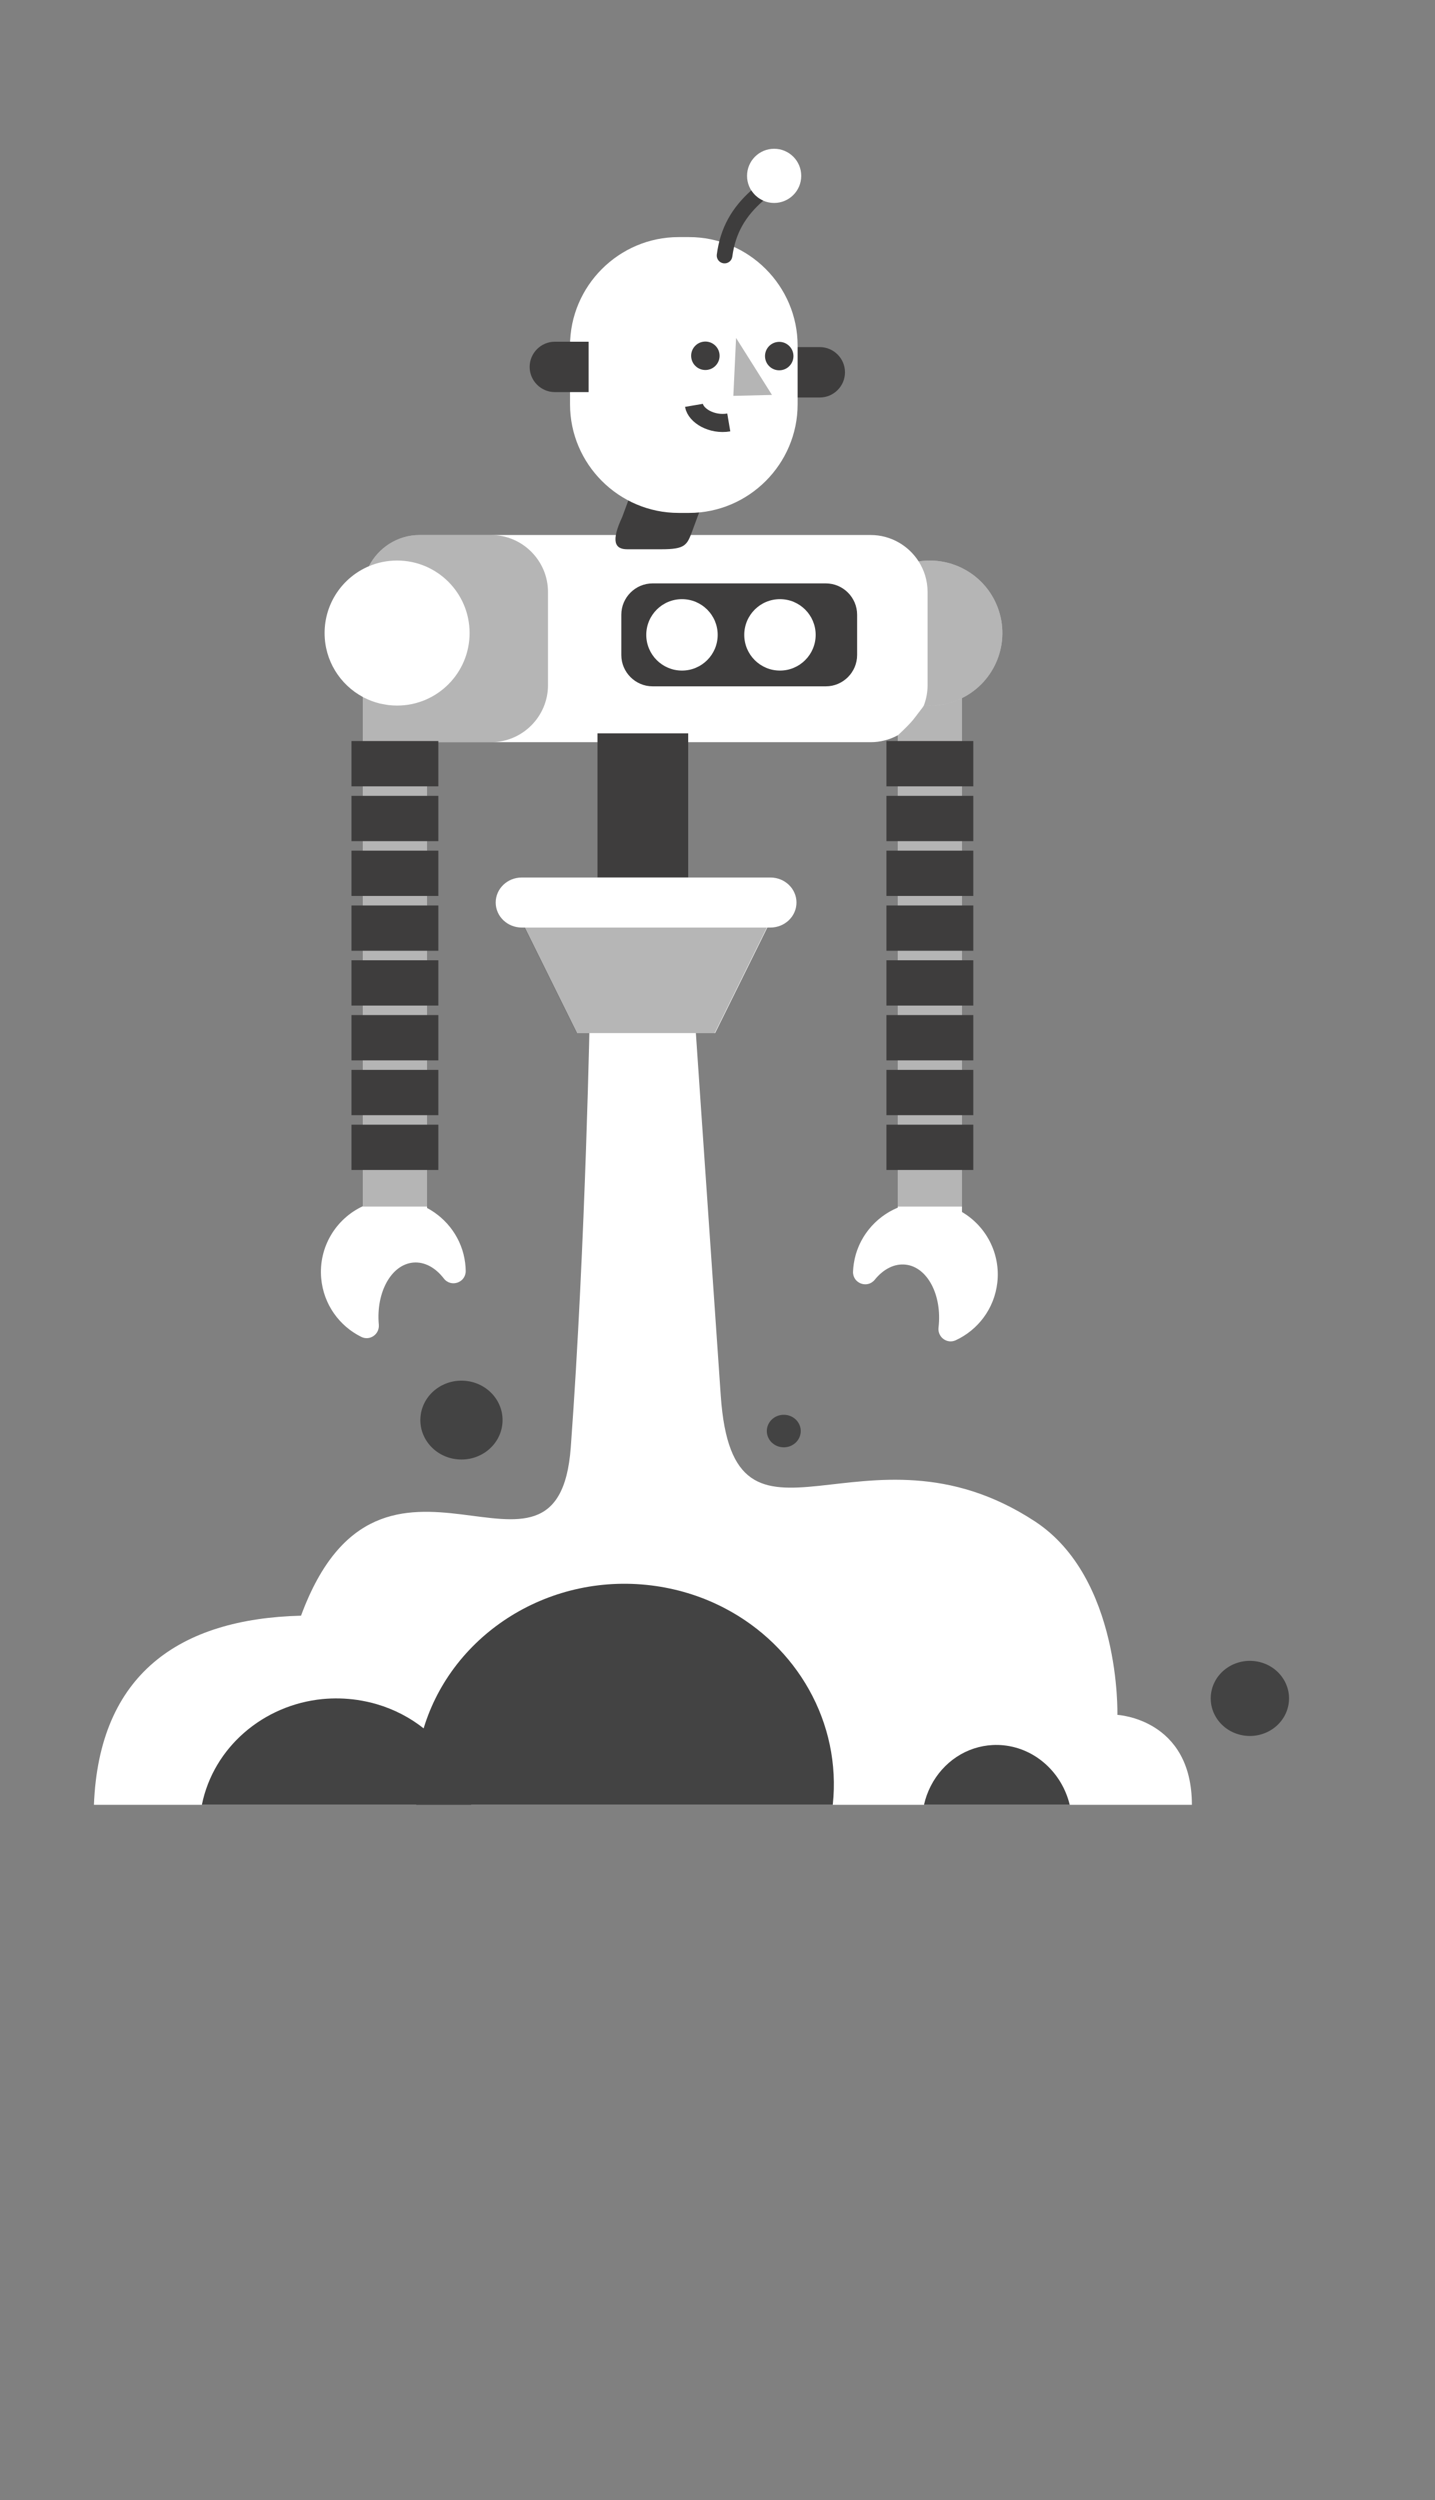 <svg width="317" height="552" viewBox="0 0 317 552" fill="none" xmlns="http://www.w3.org/2000/svg">
<rect x="0" y="0" width="317" height="552" fill="#808080" stroke="none"/>
<path fill-rule="evenodd" clip-rule="evenodd" d="M263.295 398.477H20.749C21.87 369.695 39.545 357.398 66.501 356.717C84.294 308.49 123.281 357.694 126.088 319.546C129.385 274.685 130.333 221.811 130.333 221.811L153.319 222.192C153.319 222.192 155.238 250.499 159.221 308.169C162.045 349.019 190.817 311.134 228.609 335.89C247.686 348.387 246.835 378.619 246.835 378.619C246.835 378.619 263.295 379.443 263.295 398.477Z" fill="white"/>
<path fill-rule="evenodd" clip-rule="evenodd" d="M104.086 398.477H44.593C47.181 385.714 58.23 376.403 71.244 375.127C73.74 374.89 76.305 374.939 78.899 375.315C80.391 375.536 81.844 375.851 83.25 376.265C87.106 377.398 90.599 379.232 93.584 381.597C98.973 385.847 102.731 391.814 104.086 398.477Z" fill="#434343"/>
<path fill-rule="evenodd" clip-rule="evenodd" d="M236.309 398.477H204.113C205.433 392.604 209.635 387.846 215.162 386.039C216.465 385.614 217.842 385.349 219.277 385.277C220.102 385.233 220.92 385.255 221.715 385.338C228.73 386.051 234.591 391.366 236.309 398.477Z" fill="#434343"/>
<path fill-rule="evenodd" clip-rule="evenodd" d="M183.964 398.477H91.965C91.584 394.842 91.671 391.106 92.27 387.333C92.581 385.371 93.025 383.454 93.584 381.597C99.947 360.568 121.74 346.797 144.932 350.179C150.414 350.98 155.52 352.672 160.12 355.08C176.068 363.413 185.906 380.343 183.964 398.477Z" fill="#434343"/>
<path fill-rule="evenodd" clip-rule="evenodd" d="M110.916 314.843C110.162 319.596 105.531 322.863 100.573 322.14C95.615 321.416 92.207 316.977 92.962 312.224C93.716 307.47 98.347 304.203 103.305 304.927C108.263 305.65 111.671 310.089 110.916 314.843Z" fill="#434343"/>
<path fill-rule="evenodd" clip-rule="evenodd" d="M176.847 316.493C176.536 318.455 174.625 319.803 172.579 319.505C170.532 319.206 169.126 317.374 169.438 315.412C169.749 313.45 171.66 312.102 173.706 312.401C175.752 312.7 177.159 314.531 176.847 316.493Z" fill="#434343"/>
<path fill-rule="evenodd" clip-rule="evenodd" d="M284.655 376.229C283.937 380.756 279.526 383.867 274.804 383.179C270.082 382.49 266.837 378.261 267.555 373.734C268.274 369.207 272.684 366.096 277.407 366.785C282.129 367.473 285.374 371.702 284.655 376.229Z" fill="#434343"/>
<path fill-rule="evenodd" clip-rule="evenodd" d="M115.266 204.79H170.183C173.367 204.79 175.947 202.316 175.947 199.265C175.947 196.213 173.367 193.739 170.183 193.739H115.266C112.083 193.739 109.503 196.213 109.503 199.265C109.503 202.316 112.083 204.79 115.266 204.79ZM127.474 228.085H157.976L169.504 204.79H115.946L127.474 228.085Z" fill="white"/>
<path opacity="0.402" fill-rule="evenodd" clip-rule="evenodd" d="M157.879 228.084H127.376L115.849 204.79H169.407L157.879 228.084Z" fill="#484848"/>
<path d="M94.332 266.696C98.805 269.071 102.094 273.515 102.755 278.828C102.828 279.415 102.869 279.998 102.879 280.574C102.922 283.187 99.627 284.332 98.034 282.261C96.215 279.897 93.807 278.534 91.288 278.757C86.455 279.185 83.049 285.296 83.678 292.408C83.679 292.423 83.68 292.438 83.682 292.453C83.875 294.573 81.711 296.105 79.804 295.16C74.973 292.77 71.466 287.993 70.956 282.23C70.346 275.336 74.208 269.078 80.145 266.319V153.877C75.121 151.175 71.706 145.87 71.706 139.768C71.706 133.132 75.745 127.438 81.499 125.01C83.583 120.931 87.832 118.121 92.706 118.121H192.333C196.772 118.121 200.694 120.453 202.932 123.951C210.263 122.795 217.65 126.88 220.387 134.092C223.341 141.874 219.828 150.523 212.507 154.128V267.591C217.801 270.695 221.052 276.718 220.31 283.204C219.652 288.952 216.025 293.637 211.134 295.904C209.202 296.799 207.079 295.212 207.326 293.099C207.328 293.083 207.329 293.068 207.331 293.054C208.143 285.96 204.894 279.763 200.074 279.212C197.562 278.925 195.119 280.226 193.24 282.542C191.594 284.572 188.33 283.343 188.44 280.732C188.465 280.156 188.52 279.574 188.608 278.99C189.462 273.319 193.302 268.723 198.32 266.628V162.337C196.537 163.309 194.497 163.863 192.333 163.863H94.332V266.696Z" fill="white"/>
<path fill-rule="evenodd" clip-rule="evenodd" d="M144.168 151.533C140.364 151.533 137.252 148.421 137.252 144.619V135.717C137.252 131.914 140.364 128.803 144.168 128.803H182.428C186.232 128.803 189.344 131.914 189.344 135.717V144.619C189.344 148.421 186.232 151.533 182.428 151.533H144.168ZM142.765 140.168C142.765 144.523 146.297 148.053 150.653 148.053C155.008 148.053 158.54 144.523 158.54 140.168C158.54 135.813 155.008 132.283 150.653 132.283C146.297 132.283 142.765 135.813 142.765 140.168ZM164.411 140.168C164.411 144.523 167.942 148.053 172.299 148.053C176.654 148.053 180.185 144.523 180.185 140.168C180.185 135.813 176.654 132.283 172.299 132.283C167.942 132.283 164.411 135.813 164.411 140.168Z" fill="#3E3D3D"/>
<path opacity="0.401" fill-rule="evenodd" clip-rule="evenodd" d="M198.32 266.388V162.373C200.007 160.791 201.136 159.645 201.704 158.934C202.577 157.842 203.329 156.786 203.781 156.23C203.9 156.084 204.038 155.839 204.065 155.787C204.092 155.736 204.086 155.732 204.135 155.736C204.639 155.775 204.989 155.787 205.413 155.787C206.397 155.787 207.593 155.677 208.93 155.395C209.372 155.302 209.992 155.123 210.751 154.869C211.108 154.75 211.693 154.504 212.507 154.131V266.388H198.32ZM202.932 123.951C210.263 122.795 217.65 126.88 220.387 134.092C223.525 142.359 219.365 151.605 211.095 154.741C208.785 155.618 206.399 155.925 204.092 155.732C204.617 154.351 204.906 152.854 204.906 151.294V130.691C204.906 128.216 204.181 125.902 202.932 123.951ZM83.871 155.313C83.986 155.339 84.104 155.363 84.224 155.385C84.671 155.468 85.19 155.577 85.779 155.662C86.416 155.739 87.064 155.779 87.722 155.779C96.567 155.779 103.737 148.61 103.737 139.768C103.737 130.925 96.567 123.757 87.722 123.757C85.515 123.757 83.412 124.203 81.499 125.01C83.583 120.931 87.832 118.121 92.706 118.121H108.481C115.396 118.121 121.053 123.777 121.053 130.691V151.294C121.053 158.207 115.396 163.863 108.481 163.863H94.332V266.388H80.145V153.884C80.244 153.936 80.341 153.985 80.436 154.034L80.435 154.029C81.515 154.582 82.666 155.016 83.871 155.313Z" fill="#484848"/>
<path d="M212.507 250.813H215.007V248.313H212.507V250.813ZM198.32 250.813V248.313H195.82V250.813H198.32ZM212.507 255.813V258.313H215.007V255.813H212.507ZM198.32 255.813H195.82V258.313H198.32V255.813ZM212.507 238.713H215.007V236.213H212.507V238.713ZM198.32 238.713V236.213H195.82V238.713H198.32ZM212.507 243.713V246.213H215.007V243.713H212.507ZM198.32 243.713H195.82V246.213H198.32V243.713ZM212.507 226.613H215.007V224.113H212.507V226.613ZM198.32 226.613V224.113H195.82V226.613H198.32ZM212.507 231.613V234.113H215.007V231.613H212.507ZM198.32 231.613H195.82V234.113H198.32V231.613ZM212.507 214.513H215.007V212.013H212.507V214.513ZM198.32 214.513V212.013H195.82V214.513H198.32ZM212.507 219.513V222.013H215.007V219.513H212.507ZM198.32 219.513H195.82V222.013H198.32V219.513ZM212.507 202.412H215.007V199.912H212.507V202.412ZM198.32 202.412V199.912H195.82V202.412H198.32ZM212.507 207.412V209.912H215.007V207.412H212.507ZM198.32 207.412H195.82V209.912H198.32V207.412ZM212.507 190.312H215.007V187.812H212.507V190.312ZM198.32 190.312V187.812H195.82V190.312H198.32ZM212.507 195.312V197.812H215.007V195.312H212.507ZM198.32 195.312H195.82V197.812H198.32V195.312ZM212.507 178.212H215.007V175.712H212.507V178.212ZM198.32 178.212V175.712H195.82V178.212H198.32ZM212.507 183.212V185.712H215.007V183.212H212.507ZM198.32 183.212H195.82V185.712H198.32V183.212ZM212.507 166.112H215.007V163.612H212.507V166.112ZM198.32 166.112V163.612H195.82V166.112H198.32ZM212.507 171.112V173.612H215.007V171.112H212.507ZM198.32 171.112H195.82V173.612H198.32V171.112ZM94.332 250.813H96.832V248.313H94.332V250.813ZM80.145 250.813V248.313H77.645V250.813H80.145ZM94.332 255.813V258.313H96.832V255.813H94.332ZM80.145 255.813H77.645V258.313H80.145V255.813ZM94.332 238.713H96.832V236.213H94.332V238.713ZM80.145 238.713V236.213H77.645V238.713H80.145ZM94.332 243.713V246.213H96.832V243.713H94.332ZM80.145 243.713H77.645V246.213H80.145V243.713ZM94.332 226.613H96.832V224.113H94.332V226.613ZM80.145 226.613V224.113H77.645V226.613H80.145ZM94.332 231.613V234.113H96.832V231.613H94.332ZM80.145 231.613H77.645V234.113H80.145V231.613ZM94.332 214.513H96.832V212.013H94.332V214.513ZM80.145 214.513V212.013H77.645V214.513H80.145ZM94.332 219.513V222.013H96.832V219.513H94.332ZM80.145 219.513H77.645V222.013H80.145V219.513ZM94.332 202.412H96.832V199.912H94.332V202.412ZM80.145 202.412V199.912H77.645V202.412H80.145ZM94.332 207.412V209.912H96.832V207.412H94.332ZM80.145 207.412H77.645V209.912H80.145V207.412ZM94.332 190.312H96.832V187.812H94.332V190.312ZM80.145 190.312V187.812H77.645V190.312H80.145ZM94.332 195.312V197.812H96.832V195.312H94.332ZM80.145 195.312H77.645V197.812H80.145V195.312ZM94.332 178.212H96.832V175.712H94.332V178.212ZM80.145 178.212V175.712H77.645V178.212H80.145ZM94.332 183.212V185.712H96.832V183.212H94.332ZM80.145 183.212H77.645V185.712H80.145V183.212ZM94.332 166.112H96.832V163.612H94.332V166.112ZM80.145 166.112V163.612H77.645V166.112H80.145ZM94.332 171.112V173.612H96.832V171.112H94.332ZM80.145 171.112H77.645V173.612H80.145V171.112ZM212.507 248.313H198.32V253.313H212.507V248.313ZM215.007 255.813V250.813H210.007V255.813H215.007ZM198.32 258.313H212.507V253.313H198.32V258.313ZM195.82 250.813V255.813H200.82V250.813H195.82ZM212.507 236.213H198.32V241.213H212.507V236.213ZM215.007 243.713V238.713H210.007V243.713H215.007ZM198.32 246.213H212.507V241.213H198.32V246.213ZM195.82 238.713V243.713H200.82V238.713H195.82ZM212.507 224.113H198.32V229.113H212.507V224.113ZM215.007 231.613V226.613H210.007V231.613H215.007ZM198.32 234.113H212.507V229.113H198.32V234.113ZM195.82 226.613V231.613H200.82V226.613H195.82ZM212.507 212.013H198.32V217.013H212.507V212.013ZM215.007 219.513V214.513H210.007V219.513H215.007ZM198.32 222.013H212.507V217.013H198.32V222.013ZM195.82 214.513V219.513H200.82V214.513H195.82ZM212.507 199.912H198.32V204.912H212.507V199.912ZM215.007 207.412V202.412H210.007V207.412H215.007ZM198.32 209.912H212.507V204.912H198.32V209.912ZM195.82 202.412V207.412H200.82V202.412H195.82ZM212.507 187.812H198.32V192.812H212.507V187.812ZM215.007 195.312V190.312H210.007V195.312H215.007ZM198.32 197.812H212.507V192.812H198.32V197.812ZM195.82 190.312V195.312H200.82V190.312H195.82ZM212.507 175.712H198.32V180.712H212.507V175.712ZM215.007 183.212V178.212H210.007V183.212H215.007ZM198.32 185.712H212.507V180.712H198.32V185.712ZM195.82 178.212V183.212H200.82V178.212H195.82ZM212.507 163.612H198.32V168.612H212.507V163.612ZM215.007 171.112V166.112H210.007V171.112H215.007ZM198.32 173.612H212.507V168.612H198.32V173.612ZM195.82 166.112V171.112H200.82V166.112H195.82ZM94.332 248.313H80.145V253.313H94.332V248.313ZM96.832 255.813V250.813H91.832V255.813H96.832ZM80.145 258.313H94.332V253.313H80.145V258.313ZM77.645 250.813V255.813H82.645V250.813H77.645ZM94.332 236.213H80.145V241.213H94.332V236.213ZM96.832 243.713V238.713H91.832V243.713H96.832ZM80.145 246.213H94.332V241.213H80.145V246.213ZM77.645 238.713V243.713H82.645V238.713H77.645ZM94.332 224.113H80.145V229.113H94.332V224.113ZM96.832 231.613V226.613H91.832V231.613H96.832ZM80.145 234.113H94.332V229.113H80.145V234.113ZM77.645 226.613V231.613H82.645V226.613H77.645ZM94.332 212.013H80.145V217.013H94.332V212.013ZM96.832 219.513V214.513H91.832V219.513H96.832ZM80.145 222.013H94.332V217.013H80.145V222.013ZM77.645 214.513V219.513H82.645V214.513H77.645ZM94.332 199.912H80.145V204.912H94.332V199.912ZM96.832 207.412V202.412H91.832V207.412H96.832ZM80.145 209.912H94.332V204.912H80.145V209.912ZM77.645 202.412V207.412H82.645V202.412H77.645ZM94.332 187.812H80.145V192.812H94.332V187.812ZM96.832 195.312V190.312H91.832V195.312H96.832ZM80.145 197.812H94.332V192.812H80.145V197.812ZM77.645 190.312V195.312H82.645V190.312H77.645ZM94.332 175.712H80.145V180.712H94.332V175.712ZM96.832 183.212V178.212H91.832V183.212H96.832ZM80.145 185.712H94.332V180.712H80.145V185.712ZM77.645 178.212V183.212H82.645V178.212H77.645ZM94.332 163.612H80.145V168.612H94.332V163.612ZM96.832 171.112V166.112H91.832V171.112H96.832ZM80.145 173.612H94.332V168.612H80.145V173.612ZM77.645 166.112V171.112H82.645V166.112H77.645Z" fill="#3E3D3D"/>
<path fill-rule="evenodd" clip-rule="evenodd" d="M131.987 193.7H152.027V161.912H131.987V193.7Z" fill="#3E3D3D"/>
<path fill-rule="evenodd" clip-rule="evenodd" d="M173.404 87.76H181.099C184.159 87.76 186.663 85.257 186.663 82.197C186.663 79.138 184.159 76.635 181.099 76.635H173.404C170.344 76.635 167.84 79.138 167.84 82.197C167.84 85.257 170.344 87.76 173.404 87.76Z" fill="#3E3D3D"/>
<path d="M143.317 98.273C144.478 95.13 148.885 93.274 153.158 94.129C157.432 94.983 159.955 98.224 158.794 101.367L152.934 117.225C151.772 120.369 151.382 121.27 146.108 121.27C143.876 121.27 140.471 121.27 138.545 121.27C135.791 121.27 134.945 119.49 137.457 114.132L143.317 98.273Z" fill="#3E3D3D"/>
<path fill-rule="evenodd" clip-rule="evenodd" d="M171.013 32.844C167.707 32.844 165.027 35.523 165.027 38.827C165.027 42.132 167.707 44.811 171.013 44.811C174.318 44.811 176.998 42.132 176.998 38.827C176.998 35.523 174.318 32.844 171.013 32.844ZM125.923 89.267C125.923 102.455 136.717 113.246 149.909 113.246H152.214C165.406 113.246 176.2 102.455 176.2 89.267V76.325C176.2 63.136 165.406 52.346 152.214 52.346H149.909C136.717 52.346 125.923 63.136 125.923 76.325V89.267Z" fill="white"/>
<path d="M168.608 44.308C164.684 47.725 162.45 51.502 161.776 56.648C161.652 57.594 160.784 58.261 159.837 58.137C158.89 58.013 158.223 57.146 158.347 56.199C159.123 50.273 161.666 45.884 165.958 42.034C166.593 43.032 167.515 43.828 168.608 44.308Z" fill="#3E3D3D"/>
<path fill-rule="evenodd" clip-rule="evenodd" d="M158.914 78.006C159.216 79.715 158.075 81.345 156.366 81.647C154.657 81.949 153.027 80.808 152.724 79.099C152.422 77.391 153.563 75.761 155.273 75.459C156.982 75.157 158.613 76.297 158.914 78.006Z" fill="#3E3D3D"/>
<path fill-rule="evenodd" clip-rule="evenodd" d="M175.231 78.073C175.533 79.782 174.392 81.412 172.683 81.714C170.973 82.016 169.343 80.875 169.041 79.166C168.739 77.458 169.88 75.828 171.589 75.526C173.298 75.224 174.929 76.365 175.231 78.073Z" fill="#3E3D3D"/>
<path opacity="0.404" fill-rule="evenodd" clip-rule="evenodd" d="M162.604 74.614L170.534 87.194L161.998 87.401L162.604 74.614Z" fill="#484848"/>
<path fill-rule="evenodd" clip-rule="evenodd" d="M122.566 86.57H130.032V75.445H122.566C119.505 75.445 117.002 77.948 117.002 81.007C117.002 84.067 119.505 86.57 122.566 86.57Z" fill="#3E3D3D"/>
<path d="M160.991 93.27C157.214 93.91 153.684 91.754 153.301 89.494" stroke="#3E3D3D" stroke-width="4"/>
</svg>
